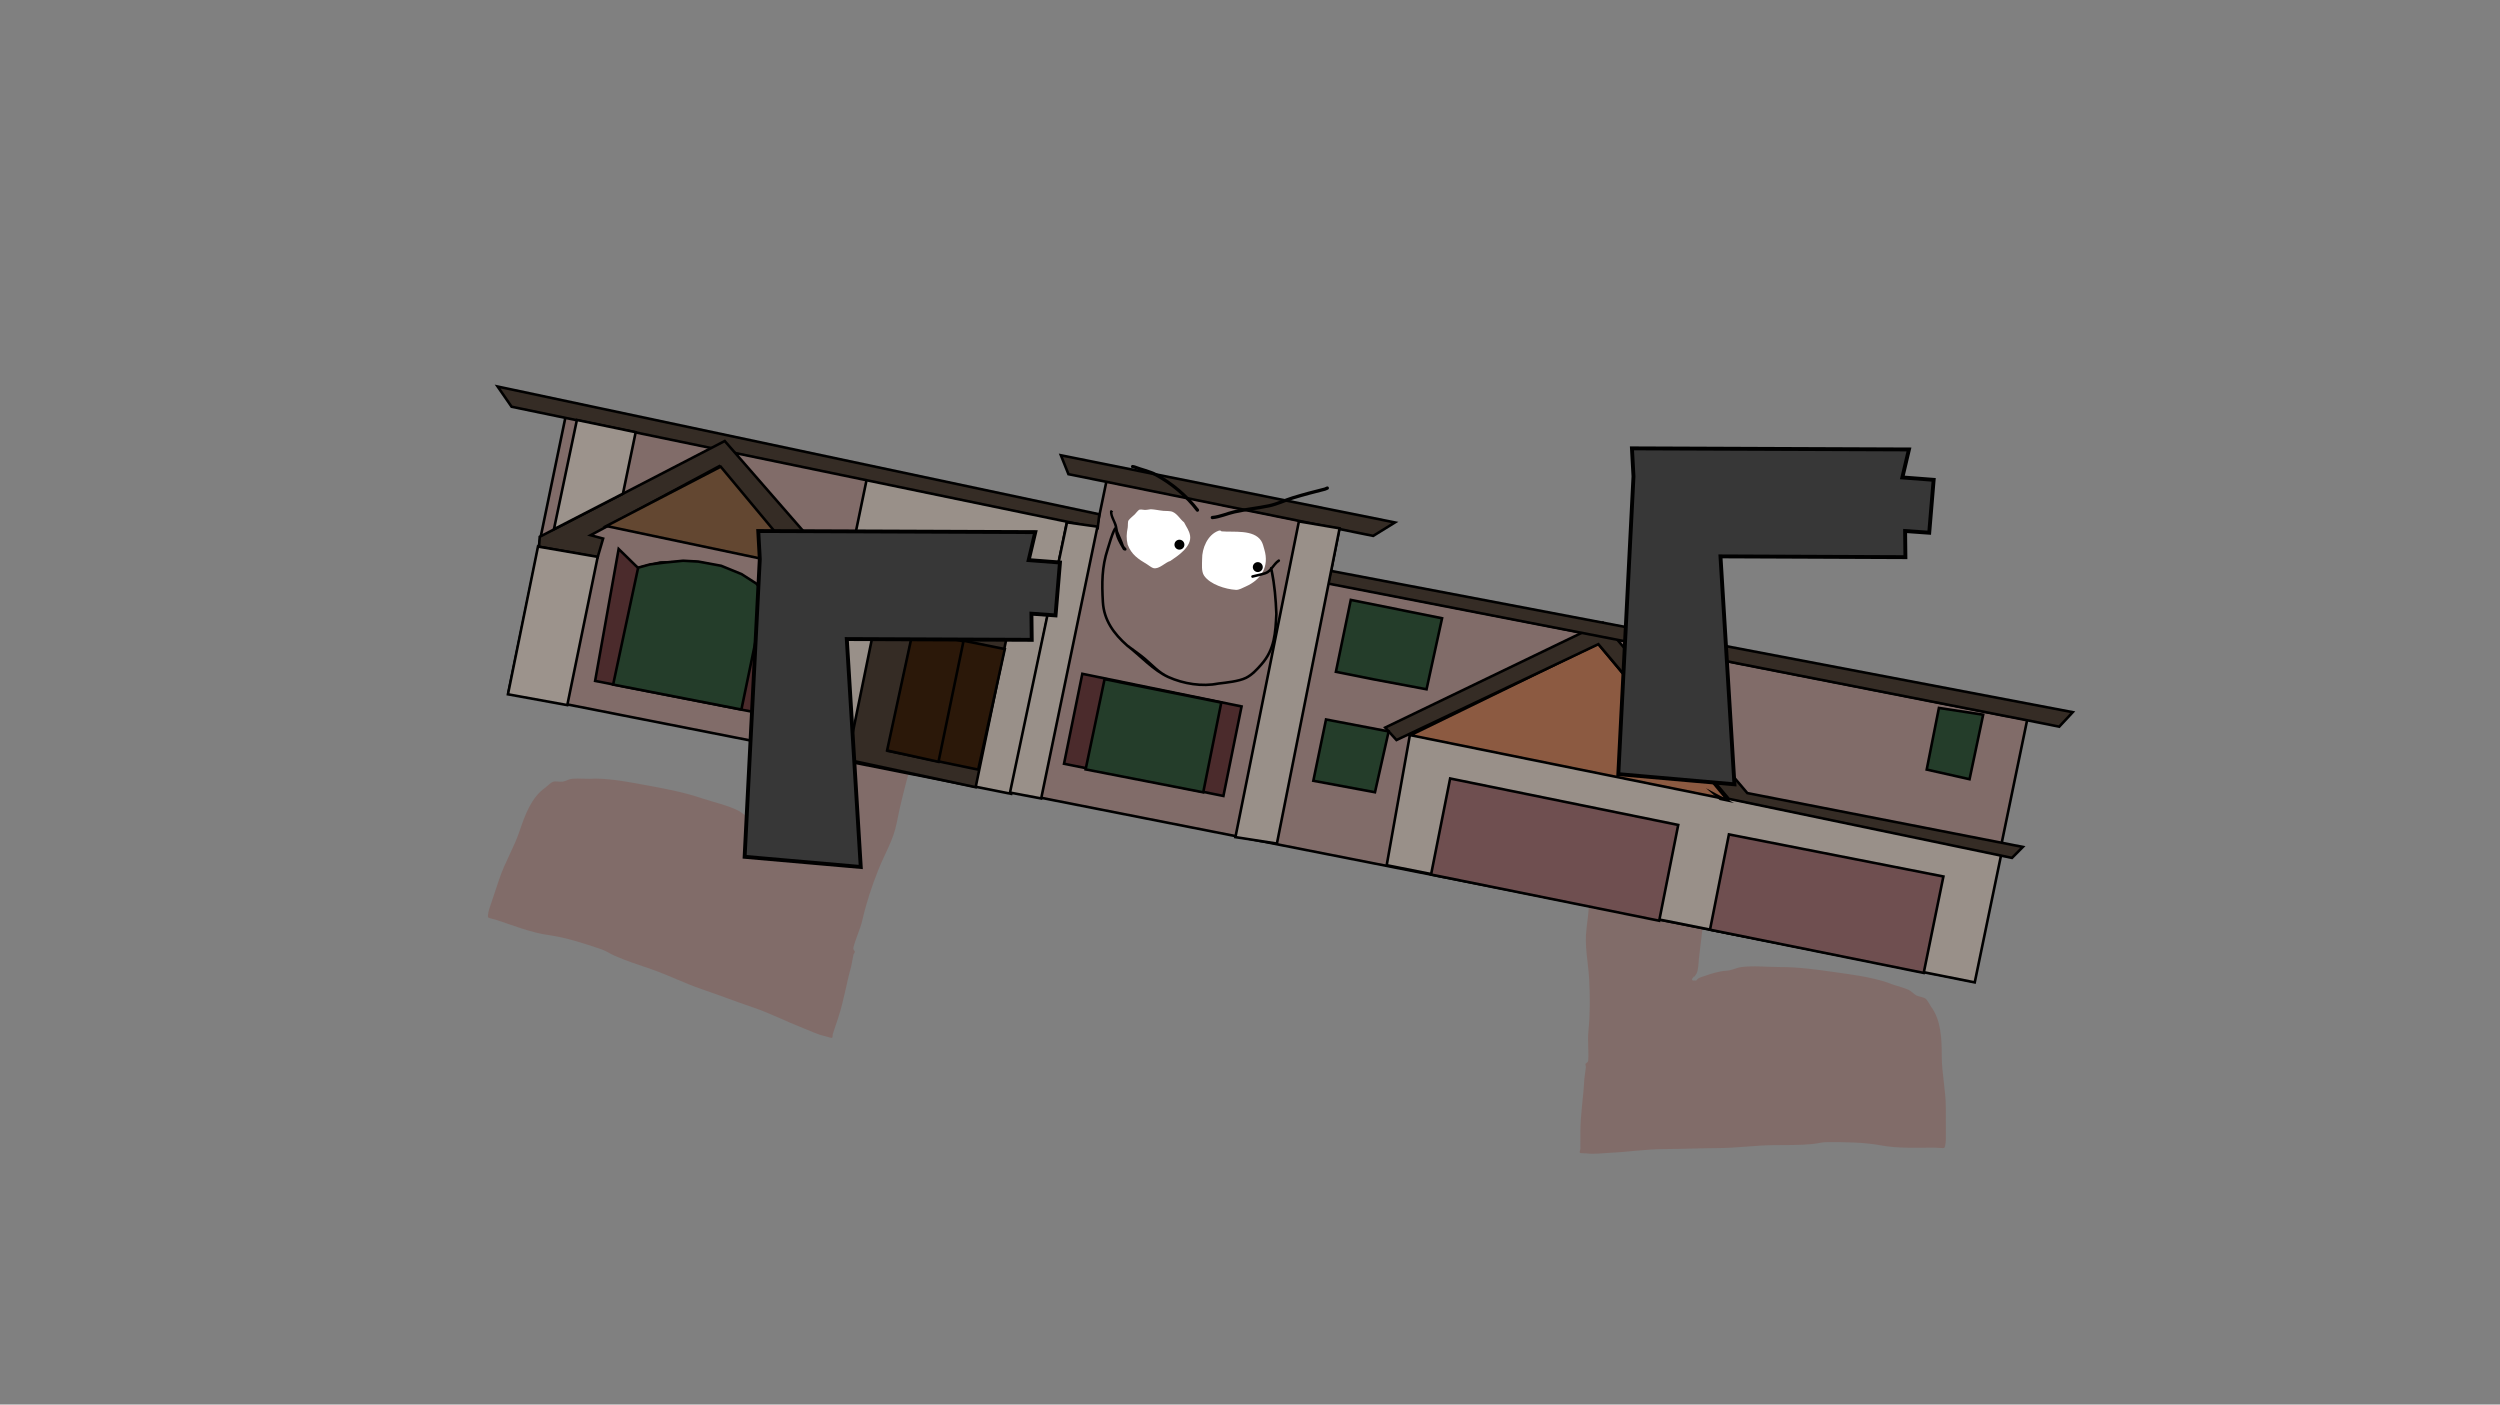 <svg version="1.1" xmlns="http://www.w3.org/2000/svg" xmlns:xlink="http://www.w3.org/1999/xlink" width="959.459" height="539.039" viewBox="0,0,959.459,539.039"><rect x="0" y="0" width="959.459" height="539.039" fill="#808080" stroke="none"/><g transform="translate(159.73,89.52)"><g data-paper-data="{&quot;isPaintingLayer&quot;:true}" fill-rule="nonzero" stroke-linejoin="miter" stroke-miterlimit="10" stroke-dasharray="" stroke-dashoffset="0" style="mix-blend-mode: normal"><path d="M453.692,201.118c-0.445,-0.527 -1.775,-1.854 -2.358,-2.212c-0.417,-0.257 -1.114,0.039 -1.455,-0.305c-0.179,-0.18 -0.383,-0.408 -0.506,-0.538c1.1,0.115 2.189,0.187 3.32,0.185c6.91,-0.011 13.924,0.346 20.754,-0.698c3.66,-0.559 7.233,-0.295 10.916,-0.492c3.337,-0.179 6.585,-0.712 9.938,-0.718c1.41,-0.002 2.637,-0.117 4.018,-0.383c0.509,-0.098 1.052,-0.796 1.467,-0.499c0.415,0.296 -0.395,1.008 -0.497,1.493c-0.25,1.191 -0.642,2.423 -0.767,3.631c-0.252,2.417 0.848,5.861 -0.357,8.02c-0.125,6.717 -1.714,13.229 -2.035,19.903c-0.315,6.558 -1.337,13.134 -1.346,19.609c-0.009,6.687 -0.44,13.255 -1.264,19.899c-0.431,3.475 -0.838,6.931 -1.234,10.41c-0.19,1.667 -0.156,3.963 -0.831,5.515c-0.206,0.474 -0.585,0.956 -0.958,1.44l-0.137,-0.1l-0.605,0.754c-0.066,0.081 -0.106,0.183 -0.106,0.294c0,0.263 0.224,0.476 0.5,0.475l1,-0.002l-0,-0.101l0.174,0.073c0.59,-1.067 1.902,-1.278 3.04,-1.69c2.468,-0.893 5.753,-1.922 8.487,-2.049c1.991,-0.106 3.725,-1.144 5.687,-1.403c4.709,-0.622 9.905,-0.015 14.666,-0.023c7.055,-0.012 13.774,0.896 20.748,1.892c6.838,0.977 13.604,1.802 20.234,3.897c2.732,1.197 5.823,1.776 8.493,2.921c1.116,0.479 1.976,1.605 3.048,2.18c1.013,0.543 2.625,0.565 3.522,1.243c0.831,0.628 1.528,2.219 2.126,3.069c3.911,5.213 4.095,12.553 4.107,18.909c0.012,6.673 1.553,13.203 1.565,19.927c0.007,3.757 0.011,7.517 0.017,11.275c0.002,1 -0.025,3.439 -0.664,4.127c-0.139,0.15 -3.251,-0.125 -3.657,-0.125c-6.652,0.011 -14.077,0.366 -20.581,-0.864c-6.533,-1.225 -13.933,-1.268 -20.579,-1.257c-2.047,0.003 -3.831,0.549 -5.838,0.746c-4.84,0.473 -10.075,0.368 -14.949,0.42c-6.993,0.075 -13.864,1.094 -20.894,1.124c-6.944,0.03 -13.895,0.365 -20.844,0.381c-6.906,0.02 -13.907,1.107 -20.82,1.424c-2.9,0.133 -6.02,0.592 -8.901,0.251c-0.285,-0.034 -2.542,-0.061 -2.665,-0.194c-0.37,-0.398 0.123,-1.06 0.123,-1.593c-0.002,-2.226 0.003,-4.453 0.008,-6.679c0.015,-6.631 1.179,-13.291 1.493,-19.933c0.204,-1.572 0.406,-3.146 0.608,-4.718c0.06,-0.464 -0.419,-1.129 -0.021,-1.401c0.392,-0.268 0.876,-0.613 0.912,-1.071c0.289,-3.723 -0.292,-7.505 0.076,-11.227c0.661,-6.74 0.66,-13.32 0.293,-20.081c-0.364,-6.553 -1.892,-12.864 -0.995,-19.519c0.891,-6.604 1.308,-13.204 1.722,-19.849c0.414,-6.633 1.124,-13.243 2.282,-19.796c0.498,-2.816 1.779,-5.534 2.2,-8.328c0.451,-2.987 -0.387,-5.646 -0.392,-8.541c0,0 0.067,-0.407 -0.433,-0.406c-0.067,0 -0.193,-0.061 -0.243,-0.046c0.3,-2.904 1.16,-6.548 -0.611,-8.646z" data-paper-data="{&quot;noHover&quot;:false,&quot;origItem&quot;:[&quot;Path&quot;,{&quot;applyMatrix&quot;:true,&quot;segments&quot;:[[[468.03134,200.77183],[0.30527,-3.04336],[0.05031,-0.0156]],[[468.20689,200.74722],[-0.06713,0],[0.5,0]],[[468.70689,201.24722],[0,0],[0,3.03472]],[[469.08608,210.19772],[0.45598,-3.13034],[-0.42648,2.92787]],[[466.87422,218.9193],[0.50263,-2.95078],[-1.16952,6.86586]],[[464.56311,239.65292],[0.42559,-6.9513],[-0.42643,6.96497]],[[462.80883,260.44035],[0.90268,-6.92056],[-0.90967,6.97415]],[[463.76772,280.88562],[-0.35206,-6.86907],[0.35432,7.08646]],[[463.4339,301.91889],[0.67356,-7.06328],[-0.37417,3.90028]],[[463.33467,313.68007],[0.29545,-3.90165],[-0.0364,0.48074]],[[462.42077,314.80108],[0.3921,-0.28052],[-0.39806,0.28478]],[[462.43932,316.26928],[0.06048,-0.48569],[-0.20514,1.64751]],[[461.82117,321.21147],[0.20655,-1.64733],[-0.32572,6.96162]],[[460.28729,342.0957],[0.0272,-6.94964],[-0.00913,2.33283]],[[460.26582,349.09418],[0.00222,-2.33285],[-0.00053,0.5578]],[[460.13969,350.76281],[-0.36922,-0.41811],[0.12307,0.13936]],[[462.8037,350.96968],[-0.28515,-0.03591],[2.87984,0.36272]],[[471.7022,350.71975],[-2.90002,0.13451],[6.91361,-0.32066]],[[492.51689,349.25845],[-6.90629,0.00867],[6.9497,-0.00549]],[[513.35113,348.89106],[-6.94441,0.01916],[7.03063,-0.01893]],[[534.23453,347.74818],[-6.9935,0.06622],[4.87343,-0.04615]],[[549.17486,347.33507],[-4.84082,0.48781],[2.00749,-0.20229]],[[555.01119,346.56456],[-2.04692,0],[6.64691,0]],[[575.5787,347.92158],[-6.53074,-1.29493],[6.5023,1.30046]],[[596.15164,348.86694],[-6.65171,0],[0.40588,0]],[[599.80714,349.00455],[-0.13976,0.15721],[0.64049,-0.72044]],[[600.47742,344.68083],[0,1.04801],[0,-3.93809]],[[600.47742,332.86656],[0,3.93809],[0,-7.04769]],[[598.94266,311.98485],[0.00043,6.99458],[-0.0004,-6.66111]],[[594.86514,292.16883],[3.90167,5.47056],[-0.59593,-0.89241]],[[592.74438,288.94959],[0.82995,0.65964],[-0.89558,-0.71179]],[[589.22482,287.64095],[1.0118,0.57121],[-1.07109,-0.60469]],[[586.1808,285.35179],[1.11527,0.50361],[-2.66735,-1.20447]],[[577.78922,282.30441],[2.73005,1.2592],[-6.62657,-2.20678]],[[557.56094,278.18823],[6.83587,1.03575],[-6.97258,-1.05646]],[[536.80167,276.19081],[7.05463,0],[-4.76109,0]],[[522.0666,276.18621],[4.70977,-0.64353],[-1.9622,0.26811]],[[516.37174,277.63991],[1.99125,-0.10792],[-2.7344,0.12834]],[[507.87802,279.76756],[2.46916,-0.9318],[-1.13885,0.42977]],[[504.92409,281.48835],[0.5915,-1.11745],[0,0]],[504.66123,281.45698],[504.66123,281.56303],[[503.66123,281.56303],[0,0],[-0.27614,0]],[[503.16123,281.06303],[0,0.27614],[0,-0.11626]],[[503.26746,280.75486],[-0.06655,0.08492],[0,0]],[503.87355,279.96534],[[504.01042,280.07041],[0,0],[0.3735,-0.50602]],[[504.97011,278.56137],[-0.20703,0.49629],[0.6783,-1.62603]],[[505.80868,272.7723],[-0.19283,1.74739],[0.40234,-3.64588]],[[507.0629,261.84107],[-0.43703,3.64189],[0.83545,-6.96212]],[[508.37943,240.9616],[-0.02069,7.00886],[0.02003,-6.78644]],[[509.77184,220.40407],[-0.32726,6.87253],[0.33309,-6.99482]],[[511.849,199.5447],[-0.13682,7.03998],[1.20865,-2.26119]],[[512.22209,191.13859],[-0.25616,2.5332],[0.12797,-1.26552]],[[512.99693,187.33386],[-0.25205,1.24796],[0.10265,-0.50827]],[[513.51719,185.86785],[0.41469,0.3113],[-0.41496,-0.31151]],[[512.05015,186.38831],[0.5088,-0.10176],[-1.38213,0.27643]],[[508.03345,186.78175],[1.4099,0],[-3.35322,0]],[[498.09923,187.51495],[3.33709,-0.18183],[-3.68398,0.20073]],[[487.18731,188.00965],[3.66102,-0.58011],[-6.83186,1.08254]],[[466.43943,188.7004],[6.91015,0],[-1.13113,0]],[[463.12097,188.49963],[1.0993,0.12191],[0.12274,0.13668]],[[463.56163,188.988],[-0.1785,-0.18934],[0.34065,0.36133]],[[465.01619,189.31],[-0.41676,-0.27003],[0.5817,0.3769]],[[467.43343,191.7101],[-0.44393,-0.55318],[1.76743,2.20238]]],&quot;closed&quot;:true}]}" fill="#816c69" stroke="none" stroke-width="0.5" stroke-linecap="butt"/><path d="M197.582,170.548c-0.043,-0.03 -0.182,-0.012 -0.245,-0.033c-0.474,-0.16 -0.539,0.247 -0.539,0.247c-0.921,2.745 -2.556,5.001 -3.074,7.978c-0.484,2.785 -0.129,5.77 -0.548,8.6c-0.975,6.584 -2.392,13.081 -4.098,19.504c-1.709,6.436 -3.401,12.829 -4.646,19.378c-1.254,6.599 -4.7,12.1 -7.118,18.201c-2.486,6.297 -4.569,12.539 -6.074,19.143c-0.829,3.647 -2.576,7.051 -3.48,10.674c-0.111,0.446 0.239,0.927 0.526,1.306c0.291,0.385 -0.374,0.864 -0.464,1.323c-0.305,1.556 -0.611,3.113 -0.916,4.669c-1.804,6.401 -2.807,13.089 -4.89,19.384c-0.699,2.113 -1.399,4.227 -2.105,6.338c-0.169,0.505 0.09,1.289 -0.387,1.55c-0.159,0.087 -2.307,-0.605 -2.588,-0.663c-2.839,-0.591 -5.653,-2.019 -8.36,-3.066c-6.454,-2.497 -12.748,-5.753 -19.29,-7.966c-6.584,-2.224 -13.068,-4.75 -19.643,-6.985c-6.657,-2.262 -12.848,-5.412 -19.456,-7.705c-4.604,-1.598 -9.602,-3.161 -14.041,-5.148c-1.841,-0.824 -3.36,-1.909 -5.3,-2.562c-6.299,-2.122 -13.329,-4.433 -19.91,-5.346c-6.556,-0.9 -13.484,-3.596 -19.788,-5.72c-0.385,-0.13 -3.422,-0.857 -3.507,-1.044c-0.388,-0.856 0.358,-3.178 0.676,-4.126c1.195,-3.562 2.388,-7.128 3.583,-10.69c2.139,-6.375 5.665,-12.08 7.788,-18.407c2.022,-6.025 4.518,-12.93 9.875,-16.633c0.836,-0.617 2,-1.905 2.987,-2.237c1.065,-0.358 2.6,0.134 3.732,-0.06c1.199,-0.205 2.37,-1 3.579,-1.1c2.893,-0.238 6.007,0.195 8.976,-0.072c6.949,0.12 13.626,1.487 20.418,2.732c6.928,1.271 13.586,2.545 20.271,4.797c4.512,1.52 9.631,2.596 13.899,4.682c1.778,0.869 3.094,2.404 4.948,3.138c2.552,0.989 5.342,3.009 7.399,4.64c0.949,0.752 2.126,1.37 2.348,2.569l0.188,-0.014l-0.032,0.096l0.947,0.32c0.262,0.088 0.541,-0.042 0.625,-0.292c0.035,-0.105 0.03,-0.214 -0.007,-0.312l-0.335,-0.907l-0.161,0.051c-0.2,-0.577 -0.407,-1.155 -0.453,-1.67c-0.149,-1.687 0.609,-3.854 0.956,-5.496c0.725,-3.426 1.432,-6.834 2.123,-10.268c1.321,-6.564 2.989,-12.932 5.096,-19.279c2.04,-6.145 3.152,-12.709 4.927,-19.03c1.807,-6.434 2.36,-13.116 4.367,-19.527c-0.459,-2.431 1.673,-5.349 2.199,-7.722c0.263,-1.186 0.281,-2.479 0.421,-3.688c0.057,-0.493 -0.487,-1.425 0.001,-1.574c0.488,-0.149 0.782,0.685 1.233,0.94c1.226,0.691 2.353,1.189 3.689,1.64c3.178,1.071 6.089,2.608 9.196,3.838c3.43,1.358 6.901,2.242 10.195,3.935c6.146,3.161 12.909,5.05 19.458,7.256c1.072,0.361 2.128,0.638 3.206,0.879c-0.158,0.084 -0.423,0.236 -0.65,0.35c-0.432,0.218 -0.999,-0.284 -1.476,-0.173c-0.666,0.155 -2.347,0.991 -2.935,1.35c-2.343,1.428 -2.681,5.158 -3.315,8.008z" data-paper-data="{&quot;noHover&quot;:false,&quot;origItem&quot;:[&quot;Path&quot;,{&quot;applyMatrix&quot;:true,&quot;segments&quot;:[[[936.06267,401.54367],[0.61054,-6.08672],[0.10063,-0.03121]],[[936.41378,401.49443],[-0.13425,0],[1,0]],[[937.41378,402.49443],[0,0],[0,6.06943]],[[938.17215,420.39544],[0.91195,-6.26068],[-0.85297,5.85573]],[[933.74845,437.8386],[1.00526,-5.90156],[-2.33904,13.73171]],[[929.12622,479.30585],[0.85118,-13.9026],[-0.85285,13.92993]],[[925.61766,520.8807],[1.80536,-13.84111],[-1.81934,13.9483]],[[927.53544,561.77124],[-0.70413,-13.73814],[0.70865,14.17291]],[[926.8678,603.83778],[1.34712,-14.12656],[-0.74835,7.80057]],[[926.66935,627.36014],[0.59091,-7.8033],[-0.07281,0.96147]],[[924.84154,629.60215],[0.7842,-0.56103],[-0.79612,0.56956]],[[924.87864,632.53856],[0.12095,-0.97138],[-0.41029,3.29502]],[[923.64234,642.42294],[0.4131,-3.29467],[-0.65145,13.92325]],[[920.57458,684.1914],[0.0544,-13.89927],[-0.01826,4.66566]],[[920.53165,698.18835],[0.00443,-4.6657],[-0.00106,1.11559]],[[920.27939,701.52561],[-0.73844,-0.83621],[0.24613,0.27872]],[[925.6074,701.93937],[-0.5703,-0.07183],[5.75969,0.72543]],[[943.4044,701.4395],[-5.80004,0.26901],[13.82722,-0.64132]],[[985.03378,698.5169],[-13.81258,0.01734],[13.8994,-0.01099]],[[1026.70226,697.78213],[-13.88881,0.03833],[14.06125,-0.03785]],[[1068.46906,695.49637],[-13.987,0.13244],[9.74685,-0.09229]],[[1098.34971,694.67014],[-9.68163,0.97562],[4.01498,-0.40459]],[[1110.02238,693.12912],[-4.09384,0],[13.29383,0]],[[1151.1574,695.84315],[-13.06149,-2.58987],[13.0046,2.60092]],[[1192.30327,697.73388],[-13.30342,0],[0.81177,0]],[[1199.61429,698.0091],[-0.27953,0.31442],[1.28098,-1.44089]],[[1200.95484,689.36166],[0,2.09601],[0,-7.87618]],[[1200.95484,665.73311],[0,7.87618],[0,-14.09537]],[[1197.88531,623.96971],[0.00085,13.98916],[-0.00081,-13.32221]],[[1189.73029,584.33766],[7.80335,10.94112],[-1.19186,-1.78483]],[[1185.48876,577.89918],[1.6599,1.31927],[-1.79115,-1.42359]],[[1178.44964,575.2819],[2.02361,1.14243],[-2.14218,-1.20937]],[[1172.3616,570.70359],[2.23055,1.00723],[-5.3347,-2.40894]],[[1155.57844,564.60883],[5.4601,2.5184],[-13.25314,-4.41356]],[[1115.12189,556.37646],[13.67173,2.07149],[-13.94517,-2.11292]],[[1073.60335,552.38162],[14.10925,0],[-9.52217,0]],[[1044.1332,552.37241],[9.41953,-1.28706],[-3.92441,0.53622]],[[1032.74348,555.27981],[3.9825,-0.21584],[-5.4688,0.25667]],[[1015.75603,559.53511],[4.93832,-1.86359],[-2.2777,0.85954]],[[1009.84819,562.9767],[1.183,-2.23491],[0,0]],[1009.32246,562.91396],[1009.32246,563.12605],[[1007.32246,563.12605],[0,0],[-0.55228,0]],[[1006.32246,562.12605],[0,0.55228],[0,-0.23252]],[[1006.53492,561.50971],[-0.13311,0.16984],[0,0]],[1007.7471,559.93068],[[1008.02083,560.14081],[0,0],[0.747,-1.01203]],[[1009.94023,557.12275],[-0.41406,0.99258],[1.35661,-3.25207]],[[1011.61736,545.54459],[-0.38566,3.49478],[0.80468,-7.29176]],[[1014.12579,523.68213],[-0.87405,7.28378],[1.67091,-13.92424]],[[1016.75886,481.92319],[-0.04137,14.01772],[0.04007,-13.57289]],[[1019.54368,440.80815],[-0.65453,13.74505],[0.66617,-13.98964]],[[1023.69799,399.08941],[-0.27364,14.07995],[2.41729,-4.52238]],[[1024.44418,382.27717],[-0.51232,5.0664],[0.25594,-2.53105]],[[1025.99386,374.66773],[-0.5041,2.49593],[0.20531,-1.01654]],[[1027.03438,371.73569],[0.82938,0.6226],[-0.82993,-0.62301]],[[1024.10031,372.77663],[1.0176,-0.20352],[-2.76426,0.55285]],[[1016.06689,373.56351],[2.81979,0],[-6.70643,0]],[[996.19847,375.0299],[6.67418,-0.36366],[-7.36795,0.40146]],[[974.37461,376.0193],[7.32205,-1.16021],[-13.66372,2.16508]],[[932.87887,377.4008],[13.8203,0],[-2.26225,0]],[[926.24195,376.99926],[2.1986,0.24383],[0.24549,0.27336]],[[927.12326,377.976],[-0.357,-0.37867],[0.6813,0.72266]],[[930.03238,378.61999],[-0.83352,-0.54006],[1.16339,0.75379]],[[934.86686,383.4202],[-0.88786,-1.10635],[3.53486,4.40477]]],&quot;closed&quot;:true}],&quot;index&quot;:null}" fill="#816c69" stroke="none" stroke-width="0.5" stroke-linecap="butt"/><g><g><g stroke="#000000" stroke-width="1" stroke-linecap="round"><path d="M35.381,176.371l21.926,-105.9l203.969,42.23l3.647,-17.615l89.369,18.305l-4.119,20.821l259.446,50.917l8.659,1.574l-20.797,100.448z" fill="#816c69"/><path d="M151.082,199.801l21.882,-105.69l76.928,15.927l-21.532,105.107z" fill="#999089"/><path d="M608.214,238.855l-10.073,48.651l-225.681,-44.976l9.048,-50.788l225.842,46.409z" fill="#999089"/><path d="M381.599,192.636l72.004,-35.129l49.427,59.745z" fill="#8c5a41"/><path d="M498.632,215.467l3.801,2.012l-1.934,-0.4z" fill="none"/><path d="M510.862,214.85l105.745,20.669l-4.172,4.21l-108.676,-22.675l-50.059,-59.351l-77.483,36.794l-4.326,-4.788l83.52,-40.268z" fill="#352c25"/><path d="M350.002,134.439l0.984,-4.87l284.762,54.234l-5.188,5.574l-4.044,-0.837l-165.193,-32.452z" fill="#352c25"/><path d="M247.423,85.209l128.199,25.782l-8.347,5.156l-116.952,-23.689z" fill="#352c25"/><path d="M261.549,113.152l-224.938,-46.571l-5.362,-7.758l230.922,49.035z" fill="#352c25"/><path d="M601.379,184.774l-5.229,24.756l-16.442,-3.701l4.69,-23.656z" fill="#243d2a"/><path d="M496.544,267.288l7.261,-36.575l82.308,16.151l-7.558,37.008z" fill="#6f4f50"/><path d="M389.49,246.113l7.32,-36.859l87.533,17.826l-7.301,36.764z" fill="#6f4f50"/><path d="M248.623,203.596l7.024,-34.522l61.114,12.529l-6.965,34.361z" fill="#4b2b2c"/><path d="M256.915,205.757l7.271,-34.619l44.79,8.977l-6.924,34.444z" fill="#243d2a"/><path d="M165.428,202.022l16.648,-81.412l4.854,-1.542l9.16,-0.181l7.513,0.764l12.187,2.721l11.025,4.706l4.877,3.482l-16.985,82.035z" fill="#352c25"/><path d="M215.69,205.851l-34.691,-7.183l9.866,-46.148l35.029,7.055z" fill="#2b1809"/><path d="M210.024,156.611l-9.577,46.257l-19.722,-4.38l9.965,-46.128z" fill="#2b1809"/><path d="M226.822,155.589l-36.679,-7.594l4.851,-22.93l3.931,-1.461l5.899,-0.955l4.411,-0.274l8.568,1.675l5.925,1.424l5.69,3.057l3.105,2.027z" fill="#090909"/><path d="M133.145,184.459l-64.476,-12.657l9.03,-50.624l2.071,2.011l4.482,4.39l0.956,0.89l4.925,-1.255l3.495,-0.859l7.391,-0.151l5.126,-0.224l5.526,0.847l4.831,1.198l8.444,3.528l7.285,4.871l2.332,2.758l2.499,-2.054l2.679,-1.423l3.755,-0.113l-9.697,47.84z" fill="#4b2b2c"/><path d="M133.965,138.564l-9.155,44.218l-49.228,-9.574l9.601,-44.868l4.507,-1.243l5.641,-0.711l7.092,-0.708l5.843,0.32l8.787,1.621l7.837,3.205l5.672,3.647z" fill="#243d2a"/><path d="M161.806,129.518l-1.44,4.449l-8.728,-1.906l-35.296,-42.691l-49.416,26.511l4.812,1.293l-2.108,7.179l-22.483,-4.062l0.269,-3.802l71,-36.755z" fill="#352c25"/><path d="M116.87,89.579l32.381,38.873l-76.282,-16.09z" fill="#634731"/><path d="M314.405,231.754l24.359,-121.158l15.625,2.642l-24.066,120.996z" fill="#999089"/><path d="M249.771,110.963l11.688,1.629l-21.599,104.322l-11.972,-2.256z" fill="#999089"/><path d="M163.069,142.068l-12.963,-2.981l0.448,-3.666l13.797,2.956z" fill="#352c25"/><path d="M163.173,142.065l-11.964,57.285l-12.147,-2.416l10.964,-57.962z" fill="#9c938c"/><path d="M46.744,120.234l22.92,3.954l-11.677,56.9l-22.777,-4.147z" fill="#9c938c"/><path d="M52.862,113.588l8.813,-41.94l22.559,4.695l-4.884,23.591z" fill="#9c938c"/><path d="M393.708,147.761l-5.953,27.252l-20.257,-3.798l-14.532,-2.91l5.714,-27.598z" fill="#243d2a"/><path d="M349.175,186.608l24.035,4.581l-5.248,23.343l-23.657,-4.403z" fill="#243d2a"/></g><path d="M309.172,114.406c4.424,0.41 12.223,-0.84 15.111,3.628c0.66,1.02 0.89,2.246 1.233,3.392c1.941,6.497 -1.199,11.533 -7.253,14.191c-1.054,0.463 -2.498,1.323 -3.658,1.246c-4.039,-0.243 -9.96,-2.111 -12.234,-5.474c-1.103,-1.631 -0.756,-4.438 -0.751,-6.292c-0.064,-4.165 2.082,-9.39 6.287,-10.918c0.218,-0.079 0.473,-0.109 0.746,-0.108c0.147,0.301 0.52,0.335 0.52,0.335z" data-paper-data="{&quot;noHover&quot;:false,&quot;origItem&quot;:[&quot;Path&quot;,{&quot;applyMatrix&quot;:true,&quot;segments&quot;:[[[280.57114,132.11231],[0.24194,0.31213],[-0.31493,0.06475]],[[279.73784,132.41383],[0.23281,-0.14357],[-4.48957,2.76866]],[[275.107,146.4721],[-1.06967,-4.79248],[0.4376,2.14144]],[[277.4676,153.53313],[-1.66272,-1.61891],[3.42848,3.33815]],[[292.84617,156.91157],[-4.72073,0.68487],[1.35845,-0.18869]],[[296.75617,154.60614],[-1.10575,0.78581],[6.35384,-4.51544]],[[301.72346,136.55739],[3.7938,7.03563],[-0.66888,-1.2418]],[[299.49869,132.94711],[1.00516,1.02],[-4.40232,-4.46732]],[[281.25032,132.37586],[5.20505,-0.58374],[0,0]]],&quot;closed&quot;:true}]}" fill="#ffffff" stroke="none" stroke-width="0.5" stroke-linecap="butt"/><path d="M286.748,106.533c1.042,0.093 2.624,-0.036 3.608,0.412c1.848,0.841 2.818,2.822 4.339,3.996c0.834,1.738 1.98,3.095 2.306,5.101c0.687,4.218 -4.632,7.74 -7.569,9.718c-1.941,0.515 -4.266,3.246 -6.439,2.775c-0.754,-0.164 -1.812,-1.078 -2.492,-1.481c-3.415,-2.024 -6.005,-3.733 -7.462,-7.582c-0.549,-2.416 -0.442,-4.087 0.032,-6.545c0.117,-0.607 -0.03,-2.237 0.294,-2.697c0.592,-0.841 1.681,-1.626 2.416,-2.351c0.383,-0.377 1.354,-1.741 1.898,-1.827c0.897,-0.142 1.724,0.291 2.803,0.074c0.483,-0.063 0.96,-0.144 1.431,-0.209c1.61,0.072 3.264,0.475 4.833,0.615z" data-paper-data="{&quot;noHover&quot;:false,&quot;origItem&quot;:[&quot;Path&quot;,{&quot;applyMatrix&quot;:true,&quot;segments&quot;:[[[247.74944,129.096],[1.87542,-0.30119],[-0.52807,0.18739]],[[246.15338,129.67651],[0.54253,-0.18834],[-1.19358,0.50883]],[[242.90759,130.2554],[1.00212,-0.37815],[-0.60753,0.22925]],[[241.15936,132.81009],[0.35167,-0.52718],[-0.67487,1.01169]],[[238.93851,136.08955],[0.48199,-1.11177],[-0.26369,0.60823]],[[239.24623,139.26365],[-0.00986,-0.72923],[0.03991,2.95034]],[[240.76989,146.79951],[-1.21096,-2.65802],[2.60196,4.09492]],[[251.15837,153.73863],[-4.42548,-1.52091],[0.88053,0.30261]],[[254.37606,154.85173],[-0.9092,-0.00863],[2.62129,0.02488]],[[261.1161,150.12213],[-2.11778,1.05889],[2.91842,-2.98609]],[[267.51703,137.14639],[1.80126,4.70443],[-0.85642,-2.23675]],[[263.64689,131.82913],[1.37785,1.8069],[-2.03746,-0.99231]],[[257.70334,128.26637],[2.33477,0.52887],[-1.2438,-0.28174]],[[253.45458,128.65572],[1.22482,-0.14142],[-1.8445,0.21297]]],&quot;closed&quot;:true}]}" fill="#ffffff" stroke="none" stroke-width="0.5" stroke-linecap="butt"/><path d="M291.045,119.13c0.214,-1.032 1.224,-1.696 2.256,-1.482c1.032,0.214 1.696,1.224 1.482,2.256c-0.214,1.032 -1.224,1.696 -2.256,1.482c-1.032,-0.214 -1.696,-1.224 -1.482,-2.256z" fill="#000000" stroke="none" stroke-width="0.5" stroke-linecap="butt"/><path d="M321.122,127.734c0.214,-1.032 1.224,-1.696 2.256,-1.482c1.032,0.214 1.696,1.224 1.482,2.256c-0.214,1.032 -1.224,1.696 -2.256,1.482c-1.032,-0.214 -1.696,-1.224 -1.482,-2.256z" fill="#000000" stroke="none" stroke-width="0.5" stroke-linecap="butt"/><path d="M274.336,89.426c0.129,-0.623 0.752,-0.494 0.752,-0.494l0.692,0.146c2.718,1.064 5.86,1.679 8.414,3.044c6.106,3.316 11.935,8.213 16.133,13.746c0,0 0.384,0.507 -0.123,0.891c-0.507,0.384 -0.891,-0.123 -0.891,-0.123c-4.073,-5.395 -9.779,-10.167 -15.725,-13.396c-2.438,-1.349 -5.554,-1.904 -8.17,-2.942l-0.586,-0.119c0,0 -0.623,-0.129 -0.494,-0.752z" fill="#000000" stroke="none" stroke-width="0.5" stroke-linecap="butt"/><path d="M350.236,97.55c0.252,0.584 -0.332,0.836 -0.332,0.836l-0.937,0.402c-4.101,1.039 -8.248,2.109 -12.292,3.353c-3.092,0.951 -6.101,2.417 -9.268,3.086c-4.378,0.919 -8.887,1.337 -13.237,2.313c-2.89,0.649 -5.577,1.934 -8.556,2.2c0,0 -0.634,0.055 -0.689,-0.578c-0.055,-0.634 0.578,-0.689 0.578,-0.689c2.915,-0.25 5.56,-1.539 8.388,-2.174c4.356,-0.978 8.87,-1.396 13.254,-2.317c3.126,-0.651 6.104,-2.119 9.155,-3.057c4.031,-1.24 8.167,-2.319 12.258,-3.341l0.842,-0.365c0,0 0.584,-0.252 0.836,0.332z" fill="#000000" stroke="none" stroke-width="0.5" stroke-linecap="butt"/><path d="M320.488,131.858c-0.128,-0.483 0.355,-0.612 0.355,-0.612l0.213,-0.056c1.328,-0.387 4.388,-0.852 5.4,-1.549c0.437,-0.301 0.815,-0.656 1.164,-1.038c-0.013,-0.115 -0.02,-0.47 0.388,-0.558c0.037,-0.008 0.072,-0.013 0.105,-0.014c0.818,-0.998 1.553,-2.078 2.664,-2.813c0,0 0.418,-0.275 0.692,0.143c0.275,0.418 -0.143,0.692 -0.143,0.692c-1.103,0.719 -1.816,1.82 -2.628,2.822c1.218,5.768 1.685,11.278 1.92,17.185c-0.365,7.484 -0.699,13.852 -5.833,19.692c-1.731,1.969 -3.704,4.144 -6.111,5.32c-2.777,1.356 -7.613,1.863 -10.698,2.227c-6.36,1.296 -13.581,0.124 -19.526,-2.534c-5.782,-2.598 -10.838,-8.297 -15.894,-12.157c-5.209,-4.596 -9.112,-9.905 -9.519,-17.097c-0.411,-7.258 -0.415,-13.492 1.869,-20.452c0.849,-2.58 1.505,-5.375 2.768,-7.773l0.038,-0.029l-0.011,-0.008l0.383,-0.485c-0.017,-0.075 -0.034,-0.15 -0.051,-0.225c-0.453,-1.96 -1.867,-3.692 -1.801,-5.788c0.124,-0.199 0.247,-0.398 0.371,-0.598l0.816,0.549l0.018,0.003c-0.001,0.002 -0.003,0.004 -0.004,0.006l0.035,0.023c0,0 -0.054,0.262 -0.275,0.363c0.112,1.862 1.437,3.539 1.835,5.324c0.142,0.638 0.25,1.287 0.366,1.939c0.782,1.836 1.682,3.741 2.268,5.553c0.198,0.245 0.382,0.491 0.534,0.779l0.16,-0.075l0.219,0.466c0.046,0.096 0.062,0.207 0.039,0.319c-0.056,0.27 -0.321,0.444 -0.591,0.388l-0.509,-0.105l0.019,-0.093l-0.227,-0.004c-0.273,-0.489 -0.647,-1.112 -1.039,-1.807c-0.134,-0.224 -0.26,-0.455 -0.372,-0.673c-0.844,-1.564 -1.655,-3.36 -1.634,-4.766c-1.047,2.205 -1.645,4.718 -2.404,7.031c-2.248,6.836 -2.225,12.952 -1.821,20.084c0.392,6.909 4.16,11.967 9.156,16.381c2.197,1.675 4.503,3.218 6.625,4.988c2.956,2.466 5.458,5.43 9.043,7.029c5.774,2.588 12.783,3.715 18.959,2.46c2.967,-0.352 7.751,-0.818 10.416,-2.137c2.288,-1.133 4.152,-3.206 5.801,-5.083c4.966,-5.65 5.224,-11.793 5.584,-19.036c-0.228,-5.593 -0.657,-10.819 -1.751,-16.261c-0.26,0.248 -0.539,0.477 -0.85,0.674c-1.23,0.783 -4.175,1.242 -5.683,1.682l-0.237,0.063c0,0 -0.483,0.128 -0.612,-0.355z" fill="#000000" stroke="none" stroke-width="0.5" stroke-linecap="butt"/></g><path d="M466.585,82.553l106.311,0.418l-2.537,10.74l12.013,0.923l-1.7,20.302l-9.251,-0.664l0.112,10.037l-70.974,-0.3l5.358,87.479l-44.566,-3.907l5.821,-114.268z" fill="#373737" stroke="#000000" stroke-width="1.5" stroke-linecap="round"/><path d="M131.278,114.281l106.311,0.418l-2.537,10.74l12.013,0.923l-1.7,20.302l-9.251,-0.664l0.112,10.037l-70.974,-0.3l5.358,87.479l-44.566,-3.907l5.821,-114.268z" fill="#373737" stroke="#000000" stroke-width="1.5" stroke-linecap="round"/></g><path d="M-159.73,449.52v-539.039h959.459v539.039z" fill="none" stroke="#f00000" stroke-width="0" stroke-linecap="butt"/></g></g></svg><!--rotationCenter:479.72973:269.51952-->